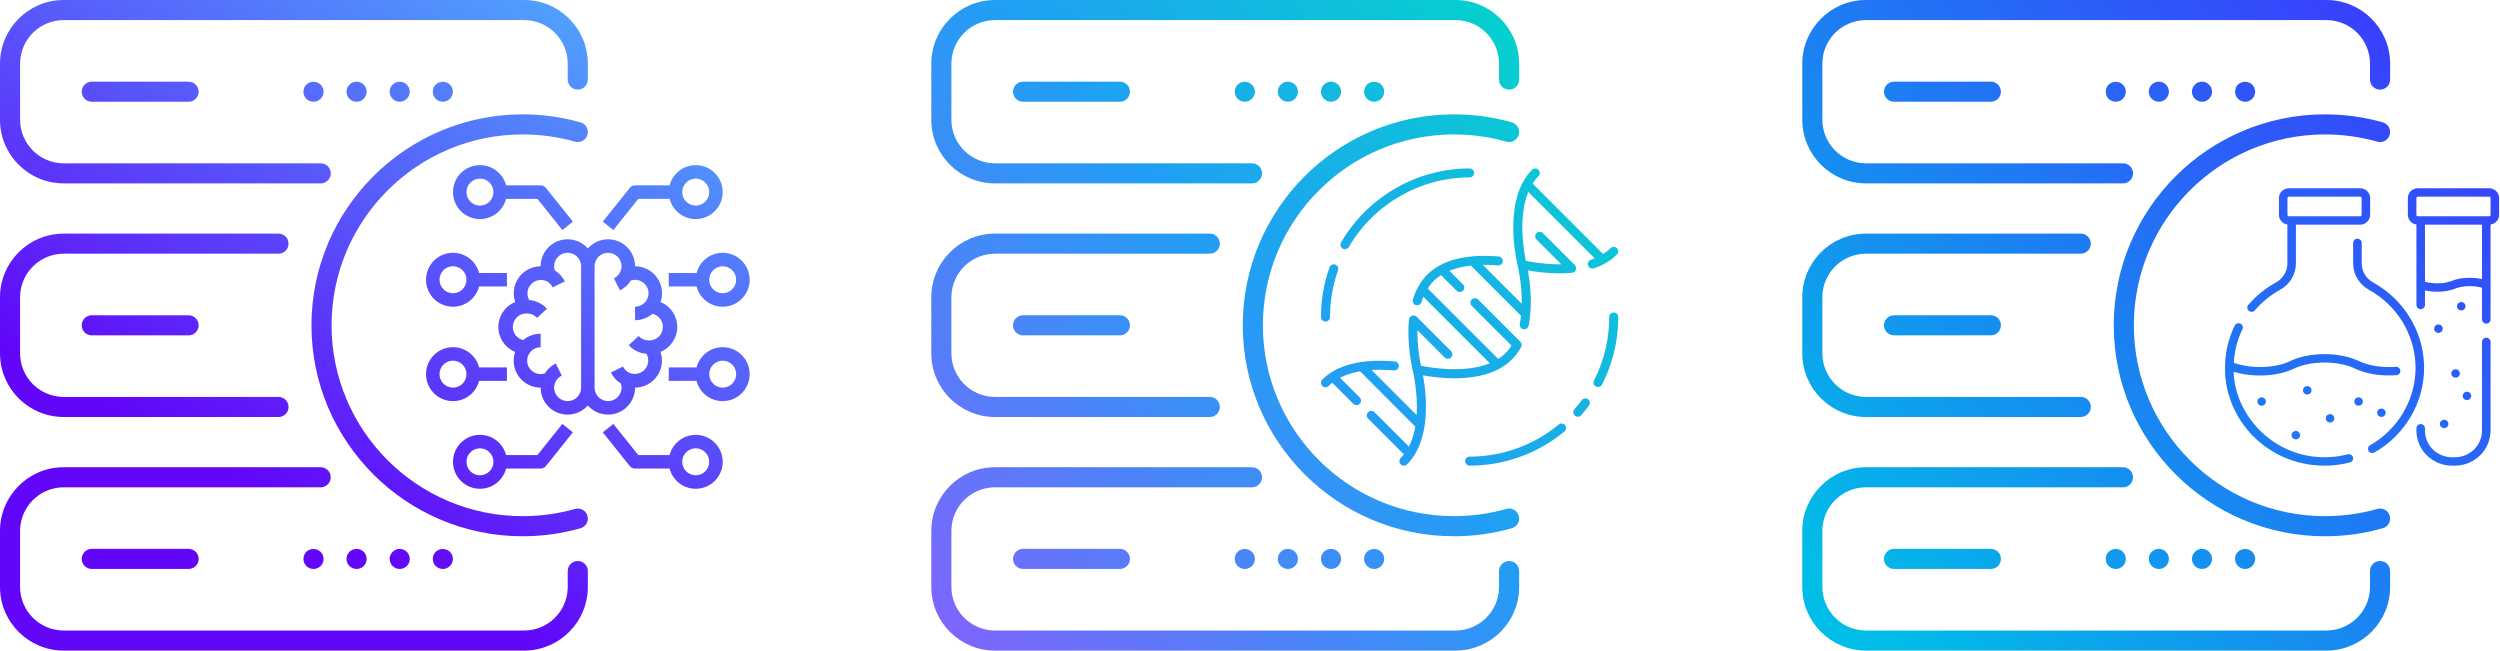 <?xml version="1.0" encoding="UTF-8"?> <svg xmlns="http://www.w3.org/2000/svg" xmlns:xlink="http://www.w3.org/1999/xlink" width="757px" height="197px" viewBox="0 0 757 197"> <title>3_darabase</title> <defs> <linearGradient x1="100%" y1="11.999%" x2="50%" y2="88.001%" id="linearGradient-1"> <stop stop-color="#4FA6FD" offset="2.021%"></stop> <stop stop-color="#6106F9" offset="97.774%"></stop> </linearGradient> <linearGradient x1="100%" y1="5.401%" x2="1.88651178e-15%" y2="94.599%" id="linearGradient-2"> <stop stop-color="#00DAC7" offset="0%"></stop> <stop stop-color="#209FF4" offset="47.979%"></stop> <stop stop-color="#7D65FD" offset="100%"></stop> </linearGradient> <linearGradient x1="100%" y1="6.376%" x2="7.694%" y2="93.624%" id="linearGradient-3"> <stop stop-color="#3E34FF" offset="0%"></stop> <stop stop-color="#00BDE8" offset="100%"></stop> </linearGradient> </defs> <g id="3_darabase" stroke="none" stroke-width="1" fill="none" fill-rule="evenodd"> <path d="M97.102,141.477 C98.782,141.477 100.143,142.841 100.143,144.518 C100.143,146.139 98.877,147.465 97.281,147.558 L97.102,147.563 L19.285,147.563 C12.11,147.563 6.254,153.305 6.089,160.431 L6.085,160.742 L6.085,177.735 C6.085,184.901 11.838,190.749 18.974,190.915 L19.285,190.919 L158.709,190.919 C165.884,190.919 171.736,185.172 171.902,178.046 L171.905,177.735 L171.905,172.909 C171.905,171.227 173.266,169.868 174.954,169.868 C176.577,169.868 177.901,171.132 177.993,172.73 L177.999,172.909 L177.999,177.735 C177.999,188.242 169.53,196.816 159.048,196.997 L158.709,197 L19.285,197 C8.761,197 0.184,188.538 0.003,178.074 L0,177.735 L0,160.742 C0,150.231 8.465,141.661 18.946,141.48 L19.285,141.477 L97.102,141.477 Z M97.065,167.083 C97.643,167.66 97.978,168.421 97.978,169.241 C97.978,170.031 97.643,170.822 97.094,171.403 C96.512,171.951 95.72,172.286 94.929,172.286 C94.137,172.286 93.346,171.951 92.768,171.403 C92.194,170.822 91.884,170.031 91.884,169.241 C91.884,168.421 92.194,167.626 92.768,167.083 C93.895,165.957 95.934,165.957 97.065,167.083 Z M107.966,166.2 C109.67,166.2 111.014,167.568 111.014,169.241 C111.014,170.914 109.67,172.286 107.966,172.286 C106.291,172.286 104.921,170.914 104.921,169.241 C104.921,167.568 106.291,166.2 107.966,166.2 Z M121.032,166.2 C122.707,166.2 124.08,167.568 124.08,169.241 C124.08,170.914 122.707,172.286 121.032,172.286 C119.357,172.286 117.987,170.914 117.987,169.241 C117.987,167.568 119.357,166.2 121.032,166.2 Z M136.233,167.083 C136.807,167.66 137.142,168.421 137.142,169.241 C137.142,170.031 136.807,170.822 136.233,171.403 C135.681,171.951 134.889,172.286 134.098,172.286 C133.277,172.286 132.515,171.951 131.933,171.403 C131.355,170.822 131.049,170.031 131.049,169.241 C131.049,168.421 131.355,167.626 131.933,167.083 C133.063,165.957 135.103,165.957 136.233,167.083 Z M57.101,166.196 C58.78,166.196 60.15,167.559 60.15,169.237 C60.15,170.858 58.876,172.184 57.28,172.276 L57.101,172.281 L27.79,172.281 C26.103,172.281 24.742,170.918 24.742,169.237 C24.742,167.619 26.007,166.294 27.611,166.201 L27.79,166.196 L57.101,166.196 Z M158.266,34.627 C164.221,34.627 170.117,35.443 175.787,37.053 C177.404,37.513 178.346,39.19 177.881,40.809 C177.421,42.423 175.741,43.36 174.121,42.904 C168.991,41.444 163.655,40.708 158.266,40.708 C126.359,40.708 100.402,66.636 100.402,98.502 C100.402,130.369 126.359,156.292 158.266,156.292 C163.655,156.292 168.991,155.56 174.121,154.1 C175.746,153.636 177.421,154.577 177.881,156.196 C178.346,157.814 177.404,159.491 175.787,159.951 C170.117,161.562 164.221,162.381 158.266,162.381 C123.004,162.381 94.309,133.727 94.309,98.502 C94.309,63.281 123.004,34.627 158.266,34.627 Z M170.282,128.359 L173.468,130.911 L165.301,141.12 C164.912,141.599 164.326,141.877 163.708,141.875 L153.243,141.876 C152.336,145.398 149.138,148 145.333,148 C140.823,148 137.167,144.344 137.167,139.833 C137.167,135.323 140.823,131.667 145.333,131.667 C149.138,131.667 152.336,134.269 153.243,137.791 L162.728,137.792 L170.282,128.359 Z M185.718,128.359 L193.272,137.792 L202.757,137.791 C203.664,134.269 206.862,131.667 210.667,131.667 C215.177,131.667 218.833,135.323 218.833,139.833 C218.833,144.344 215.177,148 210.667,148 C206.862,148 203.664,145.398 202.757,141.876 L192.292,141.875 C191.674,141.877 191.088,141.599 190.699,141.12 L182.532,130.911 L185.718,128.359 Z M210.667,135.75 C208.412,135.75 206.583,137.578 206.583,139.833 C206.583,142.088 208.412,143.917 210.667,143.917 C212.922,143.917 214.75,142.088 214.75,139.833 C214.75,137.578 212.922,135.75 210.667,135.75 Z M145.333,135.75 C143.078,135.75 141.25,137.578 141.25,139.833 C141.25,142.088 143.078,143.917 145.333,143.917 C147.588,143.917 149.417,142.088 149.417,139.833 C149.417,137.578 147.588,135.75 145.333,135.75 Z M84.325,70.739 C86.005,70.739 87.37,72.102 87.37,73.784 C87.37,75.401 86.101,76.723 84.504,76.815 L84.325,76.82 L19.285,76.82 C12.11,76.82 6.254,82.57 6.089,89.697 L6.085,90.007 L6.085,107.001 C6.085,114.166 11.838,120.015 18.974,120.181 L19.285,120.184 L84.33,120.184 C86.009,120.184 87.374,121.543 87.374,123.221 C87.374,124.846 86.105,126.168 84.508,126.26 L84.33,126.266 L19.285,126.266 C8.761,126.266 0.184,117.807 0.003,107.339 L0,107.001 L0,90.007 C0,79.493 8.465,70.923 18.946,70.742 L19.285,70.739 L84.325,70.739 Z M184.125,72.458 C188.552,72.458 192.156,75.981 192.288,80.375 L192.292,80.625 C196.802,80.625 200.458,84.281 200.458,88.792 C200.458,89.721 200.303,90.615 200.017,91.447 C202.984,92.67 205.072,95.591 205.072,99 C205.072,102.418 202.973,105.345 199.994,106.563 C200.646,108.463 200.586,110.578 199.747,112.49 C198.486,115.363 195.695,117.252 192.576,117.369 L192.292,117.375 C192.292,121.885 188.635,125.542 184.125,125.542 C181.686,125.542 179.496,124.472 178,122.777 C176.504,124.472 174.314,125.542 171.875,125.542 C167.365,125.542 163.708,121.885 163.708,117.375 L163.708,117.375 C159.198,117.375 155.542,113.719 155.542,109.208 C155.542,108.281 155.696,107.39 155.981,106.56 C153.004,105.342 150.907,102.416 150.907,99 C150.907,95.575 153.015,92.643 156.004,91.43 L155.945,91.254 C155.359,89.401 155.441,87.36 156.253,85.51 C157.552,82.55 160.475,80.634 163.708,80.625 C163.708,76.115 167.365,72.458 171.875,72.458 C174.314,72.458 176.504,73.528 178,75.223 C179.496,73.528 181.686,72.458 184.125,72.458 Z M171.875,76.542 C169.62,76.542 167.792,78.37 167.792,80.625 C167.796,81.051 167.868,81.473 168.002,81.875 C169.295,82.675 170.341,83.825 171.018,85.198 L167.363,87.015 C166.964,86.197 166.303,85.536 165.485,85.137 C163.737,84.342 161.672,84.871 160.523,86.409 C159.54,87.724 159.454,89.472 160.236,90.859 C162.294,91.018 164.224,91.953 165.627,93.487 L162.626,96.244 C161.855,95.401 160.767,94.92 159.625,94.917 L159.36,94.917 C157.104,94.917 155.276,96.745 155.276,99 C155.276,100.936 156.623,102.557 158.43,102.977 C159.854,101.769 161.696,101.042 163.708,101.042 L163.708,105.125 C162.566,105.128 161.478,105.61 160.707,106.452 C160.014,107.203 159.628,108.187 159.625,109.208 C159.633,110.61 160.358,111.909 161.547,112.651 C162.576,113.293 163.828,113.439 164.964,113.072 C165.764,111.783 166.912,110.741 168.282,110.066 L170.099,113.72 C169.281,114.12 168.62,114.781 168.22,115.599 C167.945,116.151 167.799,116.758 167.792,117.375 C167.792,119.63 169.62,121.458 171.875,121.458 C174.13,121.458 175.958,119.63 175.958,117.375 L175.958,80.625 C175.958,78.37 174.13,76.542 171.875,76.542 Z M137.167,105.125 C140.972,105.125 144.17,107.728 145.076,111.25 L153.5,111.25 L153.5,115.333 L145.076,115.334 C144.169,118.856 140.972,121.458 137.167,121.458 C132.656,121.458 129,117.802 129,113.292 C129,108.781 132.656,105.125 137.167,105.125 Z M218.833,105.125 C223.344,105.125 227,108.781 227,113.292 C227,117.802 223.344,121.458 218.833,121.458 C215.028,121.458 211.831,118.856 210.924,115.334 L202.5,115.333 L202.5,111.25 L210.924,111.25 C211.83,107.728 215.028,105.125 218.833,105.125 Z M184.125,76.542 C181.87,76.542 180.042,78.37 180.042,80.625 L180.042,117.375 C180.042,119.63 181.87,121.458 184.125,121.458 C186.38,121.458 188.208,119.63 188.208,117.375 C188.204,116.949 188.132,116.527 187.998,116.125 C186.705,115.325 185.659,114.175 184.982,112.802 L188.637,110.985 C189.036,111.803 189.697,112.464 190.515,112.863 C192.263,113.658 194.328,113.129 195.477,111.591 C196.46,110.276 196.546,108.528 195.764,107.141 C193.706,106.982 191.776,106.047 190.373,104.513 L193.374,101.756 C194.145,102.599 195.233,103.08 196.375,103.083 L196.64,103.083 C198.896,103.083 200.724,101.255 200.724,99 C200.724,97.064 199.377,95.443 197.57,95.023 C196.146,96.231 194.304,96.958 192.292,96.958 L192.292,92.875 C193.434,92.872 194.522,92.39 195.293,91.548 C195.986,90.797 196.372,89.813 196.375,88.792 C196.367,87.39 195.642,86.091 194.453,85.349 C193.424,84.707 192.172,84.561 191.036,84.928 C190.236,86.217 189.088,87.259 187.718,87.934 L185.901,84.28 C186.719,83.88 187.38,83.219 187.78,82.401 C188.055,81.849 188.201,81.242 188.208,80.625 C188.208,78.37 186.38,76.542 184.125,76.542 Z M137.167,109.208 C134.912,109.208 133.083,111.037 133.083,113.292 C133.083,115.547 134.912,117.375 137.167,117.375 C139.422,117.375 141.25,115.547 141.25,113.292 C141.25,111.037 139.422,109.208 137.167,109.208 Z M218.833,109.208 C216.578,109.208 214.75,111.037 214.75,113.292 C214.75,115.547 216.578,117.375 218.833,117.375 C221.088,117.375 222.917,115.547 222.917,113.292 C222.917,111.037 221.088,109.208 218.833,109.208 Z M57.101,95.461 C58.78,95.461 60.15,96.821 60.15,98.502 C60.15,100.123 58.876,101.449 57.28,101.542 L57.101,101.547 L27.79,101.547 C26.103,101.547 24.742,100.183 24.742,98.502 C24.742,96.881 26.007,95.559 27.611,95.467 L27.79,95.461 L57.101,95.461 Z M137.167,76.542 C140.972,76.542 144.169,79.144 145.076,82.666 L153.5,82.667 L153.5,86.75 L145.076,86.751 C144.169,90.273 140.972,92.875 137.167,92.875 C132.656,92.875 129,89.219 129,84.708 C129,80.198 132.656,76.542 137.167,76.542 Z M218.833,76.542 C223.344,76.542 227,80.198 227,84.708 C227,89.219 223.344,92.875 218.833,92.875 C215.028,92.875 211.831,90.273 210.924,86.751 L202.5,86.75 L202.5,82.667 L210.924,82.666 C211.831,79.144 215.028,76.542 218.833,76.542 Z M218.833,80.625 C216.578,80.625 214.75,82.453 214.75,84.708 C214.75,86.963 216.578,88.792 218.833,88.792 C221.088,88.792 222.917,86.963 222.917,84.708 C222.917,82.453 221.088,80.625 218.833,80.625 Z M137.167,80.625 C134.912,80.625 133.083,82.453 133.083,84.708 C133.083,86.963 134.912,88.792 137.167,88.792 C139.422,88.792 141.25,86.963 141.25,84.708 C141.25,82.453 139.422,80.625 137.167,80.625 Z M145.333,50 C149.139,50 152.336,52.603 153.243,56.125 L163.708,56.125 C164.33,56.128 164.916,56.413 165.301,56.901 L173.468,67.109 L170.282,69.661 L162.728,60.208 L153.241,60.209 C152.879,61.609 152.148,62.901 151.108,63.941 C149.576,65.473 147.499,66.333 145.333,66.333 C140.823,66.333 137.167,62.677 137.167,58.167 C137.167,53.656 140.823,50 145.333,50 Z M210.667,50 C215.177,50 218.833,53.656 218.833,58.167 C218.833,60.333 217.973,62.41 216.441,63.941 C214.91,65.473 212.833,66.333 210.667,66.333 C206.862,66.333 203.664,63.731 202.757,60.209 L193.272,60.208 L185.718,69.661 L182.532,67.109 L190.699,56.901 C191.084,56.413 191.67,56.128 192.292,56.125 L202.757,56.125 C203.664,52.603 206.861,50 210.667,50 Z M210.667,54.083 C208.412,54.083 206.583,55.912 206.583,58.167 C206.583,60.422 208.412,62.25 210.667,62.25 C212.922,62.25 214.75,60.422 214.75,58.167 C214.75,57.084 214.32,56.045 213.554,55.279 C212.788,54.514 211.75,54.083 210.667,54.083 Z M145.333,54.083 C143.078,54.083 141.25,55.912 141.25,58.167 C141.25,60.422 143.078,62.25 145.333,62.25 C147.588,62.25 149.417,60.422 149.417,58.167 C149.417,57.084 148.986,56.045 148.221,55.279 C147.455,54.514 146.416,54.083 145.333,54.083 Z M158.709,0 C169.233,0 177.814,8.462 177.996,18.93 L177.999,19.269 L177.999,24.091 C177.999,25.773 176.638,27.136 174.954,27.136 C173.327,27.136 172.003,25.868 171.91,24.27 L171.905,24.091 L171.905,19.269 C171.905,12.103 166.156,6.255 159.021,6.089 L158.709,6.086 L19.285,6.086 C12.11,6.086 6.254,11.832 6.089,18.958 L6.085,19.269 L6.085,36.262 C6.085,43.428 11.838,49.28 18.974,49.446 L19.285,49.45 L97.107,49.45 C98.794,49.45 100.155,50.805 100.155,52.486 C100.155,54.108 98.89,55.433 97.286,55.526 L97.107,55.531 L19.285,55.531 C8.761,55.531 0.184,47.069 0.003,36.601 L0,36.262 L0,19.269 C0,8.758 8.465,0.184 18.946,0.003 L19.285,0 L158.709,0 Z M97.065,25.609 C97.643,26.187 97.978,26.948 97.978,27.768 C97.978,28.558 97.643,29.353 97.065,29.93 C96.512,30.474 95.72,30.808 94.929,30.808 C94.137,30.808 93.346,30.474 92.768,29.93 C92.194,29.353 91.884,28.558 91.884,27.768 C91.884,26.973 92.194,26.187 92.768,25.609 C93.924,24.484 95.934,24.484 97.065,25.609 Z M121.032,24.727 C122.707,24.727 124.08,26.099 124.08,27.768 C124.08,29.441 122.707,30.808 121.032,30.808 C119.357,30.808 117.987,29.441 117.987,27.768 C117.987,26.099 119.357,24.727 121.032,24.727 Z M107.966,24.727 C109.67,24.727 111.014,26.099 111.014,27.768 C111.014,29.441 109.67,30.808 107.966,30.808 C106.291,30.808 104.921,29.441 104.921,27.768 C104.921,26.099 106.291,24.727 107.966,24.727 Z M136.233,25.609 C136.807,26.187 137.142,26.973 137.142,27.768 C137.142,28.558 136.807,29.353 136.233,29.93 C135.681,30.474 134.889,30.808 134.098,30.808 C133.277,30.808 132.485,30.474 131.933,29.901 C131.355,29.353 131.049,28.587 131.049,27.768 C131.049,26.948 131.355,26.187 131.933,25.609 C133.063,24.484 135.103,24.484 136.233,25.609 Z M57.101,24.723 C58.78,24.723 60.15,26.086 60.15,27.768 C60.15,29.389 58.876,30.707 57.28,30.799 L57.101,30.804 L27.79,30.804 C26.103,30.804 24.742,29.449 24.742,27.768 C24.742,26.146 26.007,24.821 27.611,24.728 L27.79,24.723 L57.101,24.723 Z" id="Combined-Shape-Copy-2" fill="url(#linearGradient-1)"></path> <path d="M379.102,141.477 C380.782,141.477 382.143,142.841 382.143,144.518 C382.143,146.139 380.877,147.465 379.281,147.558 L379.102,147.563 L301.285,147.563 C294.11,147.563 288.254,153.305 288.089,160.431 L288.085,160.742 L288.085,177.735 C288.085,184.901 293.838,190.749 300.974,190.915 L301.285,190.919 L440.709,190.919 C447.884,190.919 453.736,185.172 453.902,178.046 L453.905,177.735 L453.905,172.909 C453.905,171.227 455.266,169.868 456.954,169.868 C458.577,169.868 459.901,171.132 459.993,172.73 L459.999,172.909 L459.999,177.735 C459.999,188.242 451.53,196.816 441.048,196.997 L440.709,197 L301.285,197 C290.761,197 282.184,188.538 282.003,178.074 L282,177.735 L282,160.742 C282,150.231 290.465,141.661 300.946,141.48 L301.285,141.477 L379.102,141.477 Z M418.233,167.083 C418.807,167.66 419.142,168.421 419.142,169.241 C419.142,170.031 418.807,170.822 418.233,171.403 C417.681,171.951 416.889,172.286 416.098,172.286 C415.277,172.286 414.515,171.951 413.933,171.403 C413.355,170.822 413.049,170.031 413.049,169.241 C413.049,168.421 413.355,167.626 413.933,167.083 C415.063,165.957 417.103,165.957 418.233,167.083 Z M403.032,166.2 C404.707,166.2 406.08,167.568 406.08,169.241 C406.08,170.914 404.707,172.286 403.032,172.286 C401.357,172.286 399.987,170.914 399.987,169.241 C399.987,167.568 401.357,166.2 403.032,166.2 Z M389.966,166.2 C391.67,166.2 393.014,167.568 393.014,169.241 C393.014,170.914 391.67,172.286 389.966,172.286 C388.291,172.286 386.921,170.914 386.921,169.241 C386.921,167.568 388.291,166.2 389.966,166.2 Z M379.065,167.083 C379.643,167.66 379.978,168.421 379.978,169.241 C379.978,170.031 379.643,170.822 379.094,171.403 C378.512,171.951 377.72,172.286 376.929,172.286 C376.137,172.286 375.346,171.951 374.768,171.403 C374.194,170.822 373.884,170.031 373.884,169.241 C373.884,168.421 374.194,167.626 374.768,167.083 C375.895,165.957 377.934,165.957 379.065,167.083 Z M339.101,166.196 C340.78,166.196 342.15,167.559 342.15,169.237 C342.15,170.858 340.876,172.184 339.28,172.276 L339.101,172.281 L309.79,172.281 C308.103,172.281 306.742,170.918 306.742,169.237 C306.742,167.619 308.007,166.294 309.611,166.201 L309.79,166.196 L339.101,166.196 Z M440.266,34.627 C446.221,34.627 452.117,35.443 457.787,37.053 C459.404,37.513 460.346,39.19 459.881,40.809 C459.421,42.423 457.741,43.36 456.121,42.904 C450.991,41.444 445.655,40.708 440.266,40.708 C408.359,40.708 382.402,66.636 382.402,98.502 C382.402,130.369 408.359,156.292 440.266,156.292 C445.655,156.292 450.991,155.56 456.121,154.1 C457.746,153.636 459.421,154.577 459.881,156.196 C460.346,157.814 459.404,159.491 457.787,159.951 C452.117,161.562 446.221,162.381 440.266,162.381 C405.004,162.381 376.309,133.727 376.309,98.502 C376.309,63.281 405.004,34.627 440.266,34.627 Z M465.86,51.402 C466.393,51.933 466.393,52.797 465.86,53.328 C465.293,53.897 464.791,54.517 464.341,55.175 L464.077,55.574 L485.416,76.911 C486.247,76.383 487.014,75.798 487.672,75.139 C488.204,74.609 489.067,74.609 489.599,75.139 C490.134,75.672 490.134,76.534 489.599,77.069 C487.773,78.897 485.412,80.307 482.591,81.259 C482.444,81.308 482.298,81.331 482.154,81.331 C481.586,81.331 481.055,80.973 480.862,80.404 C480.62,79.69 481.004,78.916 481.717,78.674 C481.986,78.584 482.24,78.482 482.492,78.378 L482.87,78.222 L462.765,58.118 C459.62,65.75 461.42,76.069 462.026,78.978 C463.691,79.323 467.746,80.055 472.337,80.039 L472.769,80.035 L465.27,72.535 C464.737,72.001 464.737,71.14 465.27,70.606 C465.767,70.11 466.551,70.077 467.086,70.507 L467.197,70.606 L476.864,80.273 C476.909,80.318 476.928,80.376 476.966,80.425 C477.024,80.504 477.084,80.577 477.125,80.667 C477.166,80.751 477.181,80.838 477.204,80.926 C477.219,80.989 477.253,81.042 477.258,81.109 C477.26,81.134 477.251,81.152 477.251,81.175 C477.256,81.269 477.239,81.357 477.224,81.449 C477.209,81.535 477.204,81.621 477.174,81.7 C477.149,81.771 477.103,81.833 477.065,81.902 C477.014,81.991 476.968,82.079 476.898,82.152 C476.883,82.167 476.879,82.189 476.864,82.202 C476.821,82.246 476.767,82.262 476.718,82.298 C476.639,82.36 476.564,82.42 476.473,82.463 C476.39,82.502 476.302,82.519 476.214,82.54 C476.15,82.557 476.096,82.591 476.03,82.596 C474.718,82.72 473.418,82.771 472.162,82.771 C468.228,82.771 464.75,82.266 462.643,81.876 C463.265,85.236 464.182,92.102 462.875,98.624 C462.744,99.272 462.174,99.719 461.538,99.719 C461.448,99.719 461.358,99.709 461.268,99.69 C460.532,99.542 460.052,98.826 460.2,98.085 C460.322,97.477 460.417,96.862 460.496,96.247 L460.571,95.631 L445.361,80.423 C443.314,80.653 441.283,81.09 439.397,81.803 L438.887,82.004 L442.982,86.097 C443.514,86.631 443.514,87.496 442.982,88.026 C442.716,88.292 442.367,88.426 442.016,88.426 C441.719,88.426 441.419,88.328 441.173,88.132 L441.054,88.026 L436.339,83.312 C435.533,83.828 434.775,84.413 434.094,85.094 C433.529,85.661 433.024,86.307 432.557,87.003 L432.326,87.355 L453.658,108.687 C454.466,108.173 455.222,107.586 455.904,106.905 C456.467,106.343 456.971,105.691 457.438,104.993 L457.668,104.64 L445.639,92.612 C445.106,92.08 445.106,91.217 445.639,90.685 C446.136,90.188 446.92,90.155 447.455,90.586 L447.566,90.685 L460.37,103.487 C460.387,103.506 460.393,103.53 460.412,103.549 C460.477,103.622 460.524,103.703 460.571,103.789 C460.61,103.86 460.655,103.928 460.683,104.005 C460.71,104.089 460.719,104.174 460.732,104.262 C460.745,104.348 460.76,104.43 460.757,104.517 C460.753,104.601 460.728,104.68 460.708,104.762 C460.687,104.852 460.667,104.942 460.623,105.028 C460.612,105.055 460.614,105.079 460.601,105.105 C459.828,106.515 458.895,107.772 457.833,108.833 C453.29,113.374 446.362,114.55 440.407,114.55 C436.487,114.55 432.998,114.043 430.881,113.65 C431.873,118.986 433.596,133.069 426.066,140.601 C425.8,140.865 425.453,141 425.102,141 C424.751,141 424.405,140.865 424.136,140.601 C423.606,140.068 423.606,139.204 424.136,138.673 C424.366,138.443 424.583,138.206 424.791,137.961 L425.096,137.588 L414.261,126.752 C413.729,126.218 413.729,125.355 414.261,124.823 C414.758,124.327 415.542,124.294 416.078,124.724 L416.188,124.823 L426.604,135.238 C427.486,133.533 428.082,131.65 428.461,129.71 L428.56,129.18 L411.833,112.429 C409.87,112.769 407.964,113.324 406.227,114.158 L405.758,114.392 L411.705,120.34 C412.238,120.874 412.238,121.736 411.705,122.269 C411.439,122.537 411.09,122.668 410.742,122.668 C410.441,122.668 410.143,122.572 409.897,122.375 L409.778,122.269 L403.412,115.902 C403.034,116.202 402.67,116.518 402.329,116.862 C402.062,117.128 401.712,117.261 401.365,117.261 C401.014,117.261 400.666,117.128 400.399,116.862 C399.867,116.329 399.867,115.467 400.399,114.932 C406.062,109.27 415.455,108.823 422.335,109.442 C423.087,109.508 423.64,110.17 423.572,110.922 C423.503,111.672 422.843,112.21 422.091,112.159 C420.214,111.987 418.137,111.904 416.017,111.996 L415.309,112.033 L428.965,125.687 C429.394,118.768 427.821,112.324 427.793,112.217 C427.716,111.906 425.903,104.545 426.638,96.737 C426.643,96.672 426.677,96.621 426.692,96.563 C426.711,96.469 426.731,96.379 426.773,96.291 C426.812,96.207 426.866,96.137 426.923,96.064 C426.962,96.014 426.983,95.948 427.031,95.901 C427.048,95.884 427.073,95.877 427.09,95.862 C427.146,95.811 427.211,95.779 427.275,95.738 C427.367,95.68 427.453,95.622 427.553,95.588 C427.605,95.569 427.661,95.567 427.718,95.554 C427.832,95.532 427.945,95.507 428.061,95.515 C428.083,95.515 428.102,95.505 428.123,95.507 C428.188,95.513 428.243,95.549 428.305,95.562 C428.396,95.584 428.485,95.601 428.569,95.64 C428.657,95.684 428.734,95.742 428.811,95.8 C428.842,95.825 428.877,95.842 428.911,95.863 L428.961,95.901 L439.369,106.311 C439.903,106.843 439.903,107.706 439.369,108.24 C439.103,108.505 438.754,108.64 438.405,108.64 C438.106,108.64 437.807,108.541 437.56,108.346 L437.441,108.24 L429.201,99.998 C429.135,104.766 429.902,109.02 430.258,110.738 C433.119,111.332 443.152,113.076 450.736,110.151 L451.114,110.001 L431.005,89.892 C430.793,90.404 430.592,90.927 430.418,91.484 C430.234,92.065 429.696,92.436 429.116,92.436 C428.98,92.436 428.843,92.417 428.708,92.374 C427.99,92.149 427.59,91.384 427.813,90.664 C428.768,87.625 430.23,85.101 432.167,83.166 C437.764,77.568 447.017,77.071 453.804,77.652 C454.554,77.714 455.111,78.372 455.047,79.124 C454.984,79.874 454.318,80.427 453.574,80.367 C452.346,80.264 451.032,80.198 449.676,80.196 L448.995,80.2 L460.8,92.003 C460.882,85.834 459.579,80.519 459.56,80.449 C459.36,79.643 454.721,60.614 463.933,51.402 C464.465,50.866 465.328,50.866 465.86,51.402 Z M473.887,128.738 C474.365,129.315 474.284,130.178 473.705,130.656 C465.66,137.327 455.465,141 444.999,141 C444.247,141 443.636,140.391 443.636,139.635 C443.636,138.883 444.247,138.274 444.999,138.274 C454.83,138.274 464.407,134.824 471.965,128.558 C472.544,128.078 473.405,128.158 473.887,128.738 Z M366.325,70.739 C368.005,70.739 369.37,72.102 369.37,73.784 C369.37,75.401 368.101,76.723 366.504,76.815 L366.325,76.82 L301.285,76.82 C294.11,76.82 288.254,82.57 288.089,89.697 L288.085,90.007 L288.085,107.001 C288.085,114.166 293.838,120.015 300.974,120.181 L301.285,120.184 L366.33,120.184 C368.009,120.184 369.374,121.543 369.374,123.221 C369.374,124.846 368.105,126.168 366.508,126.26 L366.33,126.266 L301.285,126.266 C290.761,126.266 282.184,117.807 282.003,107.339 L282,107.001 L282,90.007 C282,79.493 290.465,70.923 300.946,70.742 L301.285,70.739 L366.325,70.739 Z M480.862,120.9 C481.467,121.35 481.595,122.203 481.145,122.809 C480.406,123.805 479.611,124.785 478.786,125.723 C478.518,126.03 478.139,126.186 477.763,126.186 C477.442,126.186 477.121,126.075 476.861,125.848 C476.296,125.35 476.24,124.487 476.739,123.921 C477.515,123.04 478.261,122.119 478.957,121.181 C479.403,120.578 480.26,120.454 480.862,120.9 Z M488.635,94.635 C489.389,94.635 489.999,95.247 489.999,96 C489.999,101.894 488.877,107.625 486.663,113.038 C486.192,114.186 485.667,115.33 485.097,116.445 C484.857,116.918 484.379,117.19 483.882,117.19 C483.674,117.19 483.462,117.143 483.266,117.04 C482.592,116.7 482.328,115.877 482.669,115.206 C483.202,114.158 483.697,113.082 484.137,112.005 C486.219,106.922 487.272,101.539 487.272,96 C487.272,95.247 487.882,94.635 488.635,94.635 Z M339.101,95.461 C340.78,95.461 342.15,96.821 342.15,98.502 C342.15,100.123 340.876,101.449 339.28,101.542 L339.101,101.547 L309.79,101.547 C308.103,101.547 306.742,100.183 306.742,98.502 C306.742,96.881 308.007,95.559 309.611,95.467 L309.79,95.461 L339.101,95.461 Z M404.322,80.118 C405.031,80.371 405.402,81.149 405.149,81.859 C403.542,86.389 402.726,91.146 402.726,96 C402.726,96.752 402.117,97.364 401.365,97.364 C400.609,97.364 400,96.752 400,96 C400,90.835 400.868,85.771 402.578,80.946 C402.831,80.236 403.613,79.87 404.322,80.118 Z M444.999,51.001 C445.753,51.001 446.364,51.61 446.364,52.364 C446.364,53.118 445.753,53.727 444.999,53.727 C429.998,53.727 415.988,61.793 408.435,74.772 C408.182,75.207 407.725,75.451 407.256,75.451 C407.022,75.451 406.787,75.393 406.572,75.265 C405.921,74.886 405.7,74.052 406.079,73.401 C414.119,59.583 429.032,51.001 444.999,51.001 Z M440.709,0 C451.233,0 459.814,8.462 459.996,18.93 L459.999,19.269 L459.999,24.091 C459.999,25.773 458.638,27.136 456.954,27.136 C455.327,27.136 454.003,25.868 453.91,24.27 L453.905,24.091 L453.905,19.269 C453.905,12.103 448.156,6.255 441.021,6.089 L440.709,6.086 L301.285,6.086 C294.11,6.086 288.254,11.832 288.089,18.958 L288.085,19.269 L288.085,36.262 C288.085,43.428 293.838,49.28 300.974,49.446 L301.285,49.45 L379.107,49.45 C380.794,49.45 382.155,50.805 382.155,52.486 C382.155,54.108 380.89,55.433 379.286,55.526 L379.107,55.531 L301.285,55.531 C290.761,55.531 282.184,47.069 282.003,36.601 L282,36.262 L282,19.269 C282,8.758 290.465,0.184 300.946,0.003 L301.285,0 L440.709,0 Z M379.065,25.609 C379.643,26.187 379.978,26.948 379.978,27.768 C379.978,28.558 379.643,29.353 379.065,29.93 C378.512,30.474 377.72,30.808 376.929,30.808 C376.137,30.808 375.346,30.474 374.768,29.93 C374.194,29.353 373.884,28.558 373.884,27.768 C373.884,26.973 374.194,26.187 374.768,25.609 C375.924,24.484 377.934,24.484 379.065,25.609 Z M403.032,24.727 C404.707,24.727 406.08,26.099 406.08,27.768 C406.08,29.441 404.707,30.808 403.032,30.808 C401.357,30.808 399.987,29.441 399.987,27.768 C399.987,26.099 401.357,24.727 403.032,24.727 Z M389.966,24.727 C391.67,24.727 393.014,26.099 393.014,27.768 C393.014,29.441 391.67,30.808 389.966,30.808 C388.291,30.808 386.921,29.441 386.921,27.768 C386.921,26.099 388.291,24.727 389.966,24.727 Z M418.233,25.609 C418.807,26.187 419.142,26.973 419.142,27.768 C419.142,28.558 418.807,29.353 418.233,29.93 C417.681,30.474 416.889,30.808 416.098,30.808 C415.277,30.808 414.485,30.474 413.933,29.901 C413.355,29.353 413.049,28.587 413.049,27.768 C413.049,26.948 413.355,26.187 413.933,25.609 C415.063,24.484 417.103,24.484 418.233,25.609 Z M339.101,24.723 C340.78,24.723 342.15,26.086 342.15,27.768 C342.15,29.389 340.876,30.707 339.28,30.799 L339.101,30.804 L309.79,30.804 C308.103,30.804 306.742,29.449 306.742,27.768 C306.742,26.146 308.007,24.821 309.611,24.728 L309.79,24.723 L339.101,24.723 Z" id="Combined-Shape-Copy-3" fill="url(#linearGradient-2)"></path> <path d="M642.832,141.477 C644.511,141.477 645.872,142.841 645.872,144.518 C645.872,146.139 644.607,147.465 643.011,147.558 L642.832,147.563 L565.014,147.563 C557.84,147.563 551.984,153.305 551.818,160.431 L551.814,160.742 L551.814,177.735 C551.814,184.901 557.568,190.749 564.703,190.915 L565.014,190.919 L704.439,190.919 C711.613,190.919 717.465,185.172 717.631,178.046 L717.635,177.735 L717.635,172.909 C717.635,171.227 718.996,169.868 720.683,169.868 C722.307,169.868 723.63,171.132 723.723,172.73 L723.728,172.909 L723.728,177.735 C723.728,188.242 715.259,196.816 704.778,196.997 L704.439,197 L565.014,197 C554.49,197 545.914,188.538 545.732,178.074 L545.729,177.735 L545.729,160.742 C545.729,150.231 554.194,141.661 564.676,141.48 L565.014,141.477 L642.832,141.477 Z M653.695,166.2 C655.4,166.2 656.744,167.568 656.744,169.241 C656.744,170.914 655.4,172.286 653.695,172.286 C652.02,172.286 650.651,170.914 650.651,169.241 C650.651,167.568 652.02,166.2 653.695,166.2 Z M642.794,167.083 C643.372,167.66 643.707,168.421 643.707,169.241 C643.707,170.031 643.372,170.822 642.823,171.403 C642.241,171.951 641.45,172.286 640.658,172.286 C639.867,172.286 639.075,171.951 638.497,171.403 C637.924,170.822 637.614,170.031 637.614,169.241 C637.614,168.421 637.924,167.626 638.497,167.083 C639.624,165.957 641.663,165.957 642.794,167.083 Z M666.761,166.2 C668.436,166.2 669.81,167.568 669.81,169.241 C669.81,170.914 668.436,172.286 666.761,172.286 C665.086,172.286 663.717,170.914 663.717,169.241 C663.717,167.568 665.086,166.2 666.761,166.2 Z M681.963,167.083 C682.537,167.66 682.872,168.421 682.872,169.241 C682.872,170.031 682.537,170.822 681.963,171.403 C681.41,171.951 680.619,172.286 679.827,172.286 C679.006,172.286 678.244,171.951 677.662,171.403 C677.084,170.822 676.778,170.031 676.778,169.241 C676.778,168.421 677.084,167.626 677.662,167.083 C678.793,165.957 680.832,165.957 681.963,167.083 Z M602.83,166.196 C604.51,166.196 605.879,167.559 605.879,169.237 C605.879,170.858 604.606,172.184 603.009,172.276 L602.83,172.281 L573.52,172.281 C571.832,172.281 570.471,170.918 570.471,169.237 C570.471,167.619 571.737,166.294 573.34,166.201 L573.52,166.196 L602.83,166.196 Z M703.995,34.627 C709.95,34.627 715.846,35.443 721.517,37.053 C723.133,37.513 724.076,39.19 723.611,40.809 C723.15,42.423 721.471,43.36 719.85,42.904 C714.72,41.444 709.385,40.708 703.995,40.708 C672.088,40.708 646.132,66.636 646.132,98.502 C646.132,130.369 672.088,156.292 703.995,156.292 C709.385,156.292 714.72,155.56 719.85,154.1 C721.475,153.636 723.15,154.577 723.611,156.196 C724.076,157.814 723.133,159.491 721.517,159.951 C715.846,161.562 709.95,162.381 703.995,162.381 C668.734,162.381 640.039,133.727 640.039,98.502 C640.039,63.281 668.734,34.627 703.995,34.627 Z M678.397,98.002 C679.042,98.307 679.314,99.067 679.006,99.7 C677.45,102.894 676.595,106.311 676.399,109.857 C681.561,111.728 688.857,111.549 693.477,109.334 C699.304,106.53 708.436,106.532 714.264,109.334 C717.154,110.723 721.341,111.378 725.433,111.075 C726.185,111.022 726.769,111.549 726.821,112.251 C726.872,112.951 726.34,113.562 725.624,113.612 C721.012,113.948 716.46,113.222 713.126,111.621 C708.021,109.166 699.717,109.166 694.613,111.621 C689.6,114.029 682.087,114.362 676.336,112.561 C676.347,112.918 676.367,113.257 676.395,113.593 C677.425,126.267 687.878,136.879 700.709,138.28 C704.174,138.66 707.606,138.417 710.909,137.563 C711.595,137.379 712.309,137.789 712.491,138.468 C712.674,139.149 712.261,139.847 711.57,140.024 C709.059,140.673 706.482,141 703.875,141 C702.73,141 701.578,140.937 700.422,140.809 C686.149,139.252 674.958,127.891 673.813,113.794 C673.737,112.851 673.713,111.866 673.74,110.697 C673.836,106.466 674.821,102.395 676.668,98.601 C676.978,97.969 677.749,97.7 678.397,98.002 Z M752.844,102.234 C753.515,102.234 754.067,102.737 754.133,103.378 L754.14,103.508 L754.14,130.392 C754.14,136.146 749.453,140.844 743.634,140.995 L743.347,140.998 L742.483,140.998 C736.627,140.998 731.846,136.392 731.693,130.674 L731.689,130.392 L731.689,129.671 C731.689,128.969 732.272,128.4 732.986,128.4 C733.655,128.4 734.209,128.9 734.276,129.541 L734.282,129.671 L734.282,130.392 C734.282,134.756 737.826,138.32 742.233,138.45 L742.483,138.454 L743.347,138.454 C747.784,138.454 751.412,134.971 751.545,130.638 L751.549,130.392 L751.549,103.508 C751.549,102.806 752.13,102.234 752.844,102.234 Z M713.831,72.272 C714.503,72.272 715.055,72.774 715.121,73.416 L715.128,73.546 L715.128,79.799 C715.128,82.162 716.453,84.356 718.584,85.53 C727.723,90.558 733.593,99.993 733.989,110.236 L734.003,110.695 L734.003,110.697 L734.012,110.93 C734.019,111.073 734.024,111.219 734.024,111.364 C734.024,121.899 728.258,131.728 718.974,137.019 C718.771,137.136 718.547,137.19 718.328,137.19 C717.881,137.19 717.445,136.963 717.204,136.555 C716.846,135.948 717.057,135.169 717.674,134.815 C726.033,130.055 731.272,121.27 731.431,111.808 L731.435,111.364 L731.412,110.755 L731.398,110.309 C731.027,100.955 725.664,92.344 717.32,87.751 C714.459,86.178 712.649,83.264 712.542,80.097 L712.537,79.799 L712.537,73.546 C712.537,72.843 713.117,72.272 713.831,72.272 Z M695.185,130.491 C695.9,130.491 696.479,131.062 696.479,131.763 C696.479,132.467 695.9,133.037 695.185,133.037 C694.469,133.037 693.89,132.467 693.89,131.763 C693.89,131.062 694.469,130.491 695.185,130.491 Z M740.086,127.096 C740.804,127.096 741.382,127.668 741.382,128.369 C741.382,129.072 740.804,129.643 740.086,129.643 C739.372,129.643 738.791,129.072 738.791,128.369 C738.791,127.668 739.372,127.096 740.086,127.096 Z M705.547,125.4 C706.261,125.4 706.842,125.969 706.842,126.673 C706.842,127.376 706.261,127.945 705.547,127.945 C704.831,127.945 704.251,127.376 704.251,126.673 C704.251,125.969 704.831,125.4 705.547,125.4 Z M630.055,70.739 C631.734,70.739 633.099,72.102 633.099,73.784 C633.099,75.401 631.83,76.723 630.234,76.815 L630.055,76.82 L565.014,76.82 C557.84,76.82 551.984,82.57 551.818,89.697 L551.814,90.007 L551.814,107.001 C551.814,114.166 557.568,120.015 564.703,120.181 L565.014,120.184 L630.059,120.184 C631.738,120.184 633.104,121.543 633.104,123.221 C633.104,124.846 631.834,126.168 630.238,126.26 L630.059,126.266 L565.014,126.266 C554.49,126.266 545.914,117.807 545.732,107.339 L545.729,107.001 L545.729,90.007 C545.729,79.493 554.194,70.923 564.676,70.742 L565.014,70.739 L630.055,70.739 Z M721.09,123.703 C721.806,123.703 722.385,124.272 722.385,124.974 C722.385,125.679 721.806,126.249 721.09,126.249 C720.374,126.249 719.795,125.679 719.795,124.974 C719.795,124.272 720.374,123.703 721.09,123.703 Z M714.181,120.308 C714.898,120.308 715.477,120.879 715.477,121.58 C715.477,122.284 714.898,122.854 714.181,122.854 C713.466,122.854 712.888,122.284 712.888,121.58 C712.888,120.879 713.466,120.308 714.181,120.308 Z M684.822,120.308 C685.538,120.308 686.118,120.879 686.118,121.58 C686.118,122.284 685.538,122.854 684.822,122.854 C684.108,122.854 683.529,122.284 683.529,121.58 C683.529,120.879 684.108,120.308 684.822,120.308 Z M746.994,118.611 C747.711,118.611 748.29,119.181 748.29,119.885 C748.29,120.586 747.711,121.157 746.994,121.157 C746.28,121.157 745.701,120.586 745.701,119.885 C745.701,119.181 746.28,118.611 746.994,118.611 Z M698.639,116.915 C699.353,116.915 699.932,117.484 699.932,118.187 C699.932,118.891 699.353,119.459 698.639,119.459 C697.923,119.459 697.343,118.891 697.343,118.187 C697.343,117.484 697.923,116.915 698.639,116.915 Z M743.541,111.822 C744.257,111.822 744.835,112.393 744.835,113.094 C744.835,113.798 744.257,114.368 743.541,114.368 C742.825,114.368 742.246,113.798 742.246,113.094 C742.246,112.393 742.825,111.822 743.541,111.822 Z M602.83,95.461 C604.51,95.461 605.879,96.821 605.879,98.502 C605.879,100.123 604.606,101.449 603.009,101.542 L602.83,101.547 L573.52,101.547 C571.832,101.547 570.471,100.183 570.471,98.502 C570.471,96.881 571.737,95.559 573.34,95.467 L573.52,95.461 L602.83,95.461 Z M738.36,98.246 C739.076,98.246 739.655,98.816 739.655,99.518 C739.655,100.222 739.076,100.792 738.36,100.792 C737.644,100.792 737.064,100.222 737.064,99.518 C737.064,98.816 737.644,98.246 738.36,98.246 Z M753.709,57 C755.315,57 756.632,58.238 756.724,59.795 L756.729,59.97 L756.729,65.061 C756.729,66.494 755.689,67.68 754.314,67.957 L754.14,67.987 L754.14,96.718 C754.14,97.421 753.56,97.994 752.844,97.994 C752.174,97.994 751.622,97.491 751.556,96.848 L751.549,96.718 L751.549,87.128 C749.108,86.412 745.605,86.496 743.439,87.392 C741.911,88.024 739.947,88.341 737.985,88.341 C736.866,88.341 735.757,88.228 734.721,88.02 L734.282,87.924 L734.282,92.336 C734.282,93.036 733.7,93.608 732.986,93.608 C732.316,93.608 731.763,93.105 731.696,92.466 L731.689,92.336 L731.689,67.987 C730.289,67.787 729.191,66.65 729.106,65.238 L729.1,65.061 L729.1,59.97 C729.1,58.39 730.362,57.096 731.947,57.005 L732.124,57 L753.709,57 Z M714.663,57 C716.27,57 717.586,58.238 717.678,59.795 L717.683,59.97 L717.683,65.061 C717.683,66.64 716.425,67.935 714.84,68.025 L714.663,68.03 L695.202,68.03 L695.202,79.796 C695.202,83.073 693.356,86.13 690.384,87.77 C687.477,89.377 684.915,91.463 682.763,93.978 C682.507,94.277 682.14,94.429 681.772,94.429 C681.476,94.429 681.18,94.333 680.938,94.13 C680.391,93.68 680.32,92.877 680.781,92.338 C683.132,89.59 685.937,87.306 689.116,85.551 C691.195,84.402 692.515,82.312 692.606,80.048 L692.611,79.796 L692.611,67.983 C691.225,67.77 690.145,66.637 690.061,65.237 L690.056,65.061 L690.056,59.97 C690.056,58.39 691.314,57.096 692.9,57.005 L693.078,57 L714.663,57 Z M745.268,91.457 C745.984,91.457 746.563,92.026 746.563,92.73 C746.563,93.433 745.984,94.002 745.268,94.002 C744.552,94.002 743.973,93.433 743.973,92.73 C743.973,92.026 744.552,91.457 745.268,91.457 Z M751.549,68.03 L734.282,68.03 L734.282,85.297 C736.724,86.027 740.255,85.948 742.435,85.046 C744.838,84.053 748.301,83.856 751.163,84.423 L751.549,84.505 L751.549,68.03 Z M714.663,59.544 L693.078,59.544 C692.869,59.544 692.69,59.698 692.652,59.894 L692.645,59.97 L692.645,65.061 C692.645,65.264 692.801,65.44 693.001,65.477 L693.078,65.484 L714.663,65.484 C714.87,65.484 715.05,65.331 715.087,65.135 L715.094,65.061 L715.094,59.97 C715.094,59.739 714.896,59.544 714.663,59.544 Z M753.709,59.544 L732.124,59.544 C731.915,59.544 731.734,59.698 731.697,59.894 L731.689,59.97 L731.689,65.061 C731.689,65.264 731.847,65.44 732.047,65.477 L732.124,65.484 L753.709,65.484 C753.917,65.484 754.096,65.331 754.133,65.135 L754.14,65.061 L754.14,59.97 C754.14,59.739 753.942,59.544 753.709,59.544 Z M704.439,0 C714.963,0 723.544,8.462 723.725,18.93 L723.728,19.269 L723.728,24.091 C723.728,25.773 722.367,27.136 720.683,27.136 C719.056,27.136 717.732,25.868 717.64,24.27 L717.635,24.091 L717.635,19.269 C717.635,12.103 711.885,6.255 704.75,6.089 L704.439,6.086 L565.014,6.086 C557.84,6.086 551.984,11.832 551.818,18.958 L551.814,19.269 L551.814,36.262 C551.814,43.428 557.568,49.28 564.703,49.446 L565.014,49.45 L642.836,49.45 C644.524,49.45 645.885,50.805 645.885,52.486 C645.885,54.108 644.619,55.433 643.016,55.526 L642.836,55.531 L565.014,55.531 C554.49,55.531 545.914,47.069 545.732,36.601 L545.729,36.262 L545.729,19.269 C545.729,8.758 554.194,0.184 564.676,0.003 L565.014,0 L704.439,0 Z M642.794,25.609 C643.372,26.187 643.707,26.948 643.707,27.768 C643.707,28.558 643.372,29.353 642.794,29.93 C642.241,30.474 641.45,30.808 640.658,30.808 C639.867,30.808 639.075,30.474 638.497,29.93 C637.924,29.353 637.614,28.558 637.614,27.768 C637.614,26.973 637.924,26.187 638.497,25.609 C639.653,24.484 641.663,24.484 642.794,25.609 Z M666.761,24.727 C668.436,24.727 669.81,26.099 669.81,27.768 C669.81,29.441 668.436,30.808 666.761,30.808 C665.086,30.808 663.717,29.441 663.717,27.768 C663.717,26.099 665.086,24.727 666.761,24.727 Z M653.695,24.727 C655.4,24.727 656.744,26.099 656.744,27.768 C656.744,29.441 655.4,30.808 653.695,30.808 C652.02,30.808 650.651,29.441 650.651,27.768 C650.651,26.099 652.02,24.727 653.695,24.727 Z M681.963,25.609 C682.537,26.187 682.872,26.973 682.872,27.768 C682.872,28.558 682.537,29.353 681.963,29.93 C681.41,30.474 680.619,30.808 679.827,30.808 C679.006,30.808 678.215,30.474 677.662,29.901 C677.084,29.353 676.778,28.587 676.778,27.768 C676.778,26.948 677.084,26.187 677.662,25.609 C678.793,24.484 680.832,24.484 681.963,25.609 Z M602.83,24.723 C604.51,24.723 605.879,26.086 605.879,27.768 C605.879,29.389 604.606,30.707 603.009,30.799 L602.83,30.804 L573.52,30.804 C571.832,30.804 570.471,29.449 570.471,27.768 C570.471,26.146 571.737,24.821 573.34,24.728 L573.52,24.723 L602.83,24.723 Z" id="Combined-Shape-Copy-8" fill="url(#linearGradient-3)"></path> </g> </svg> 